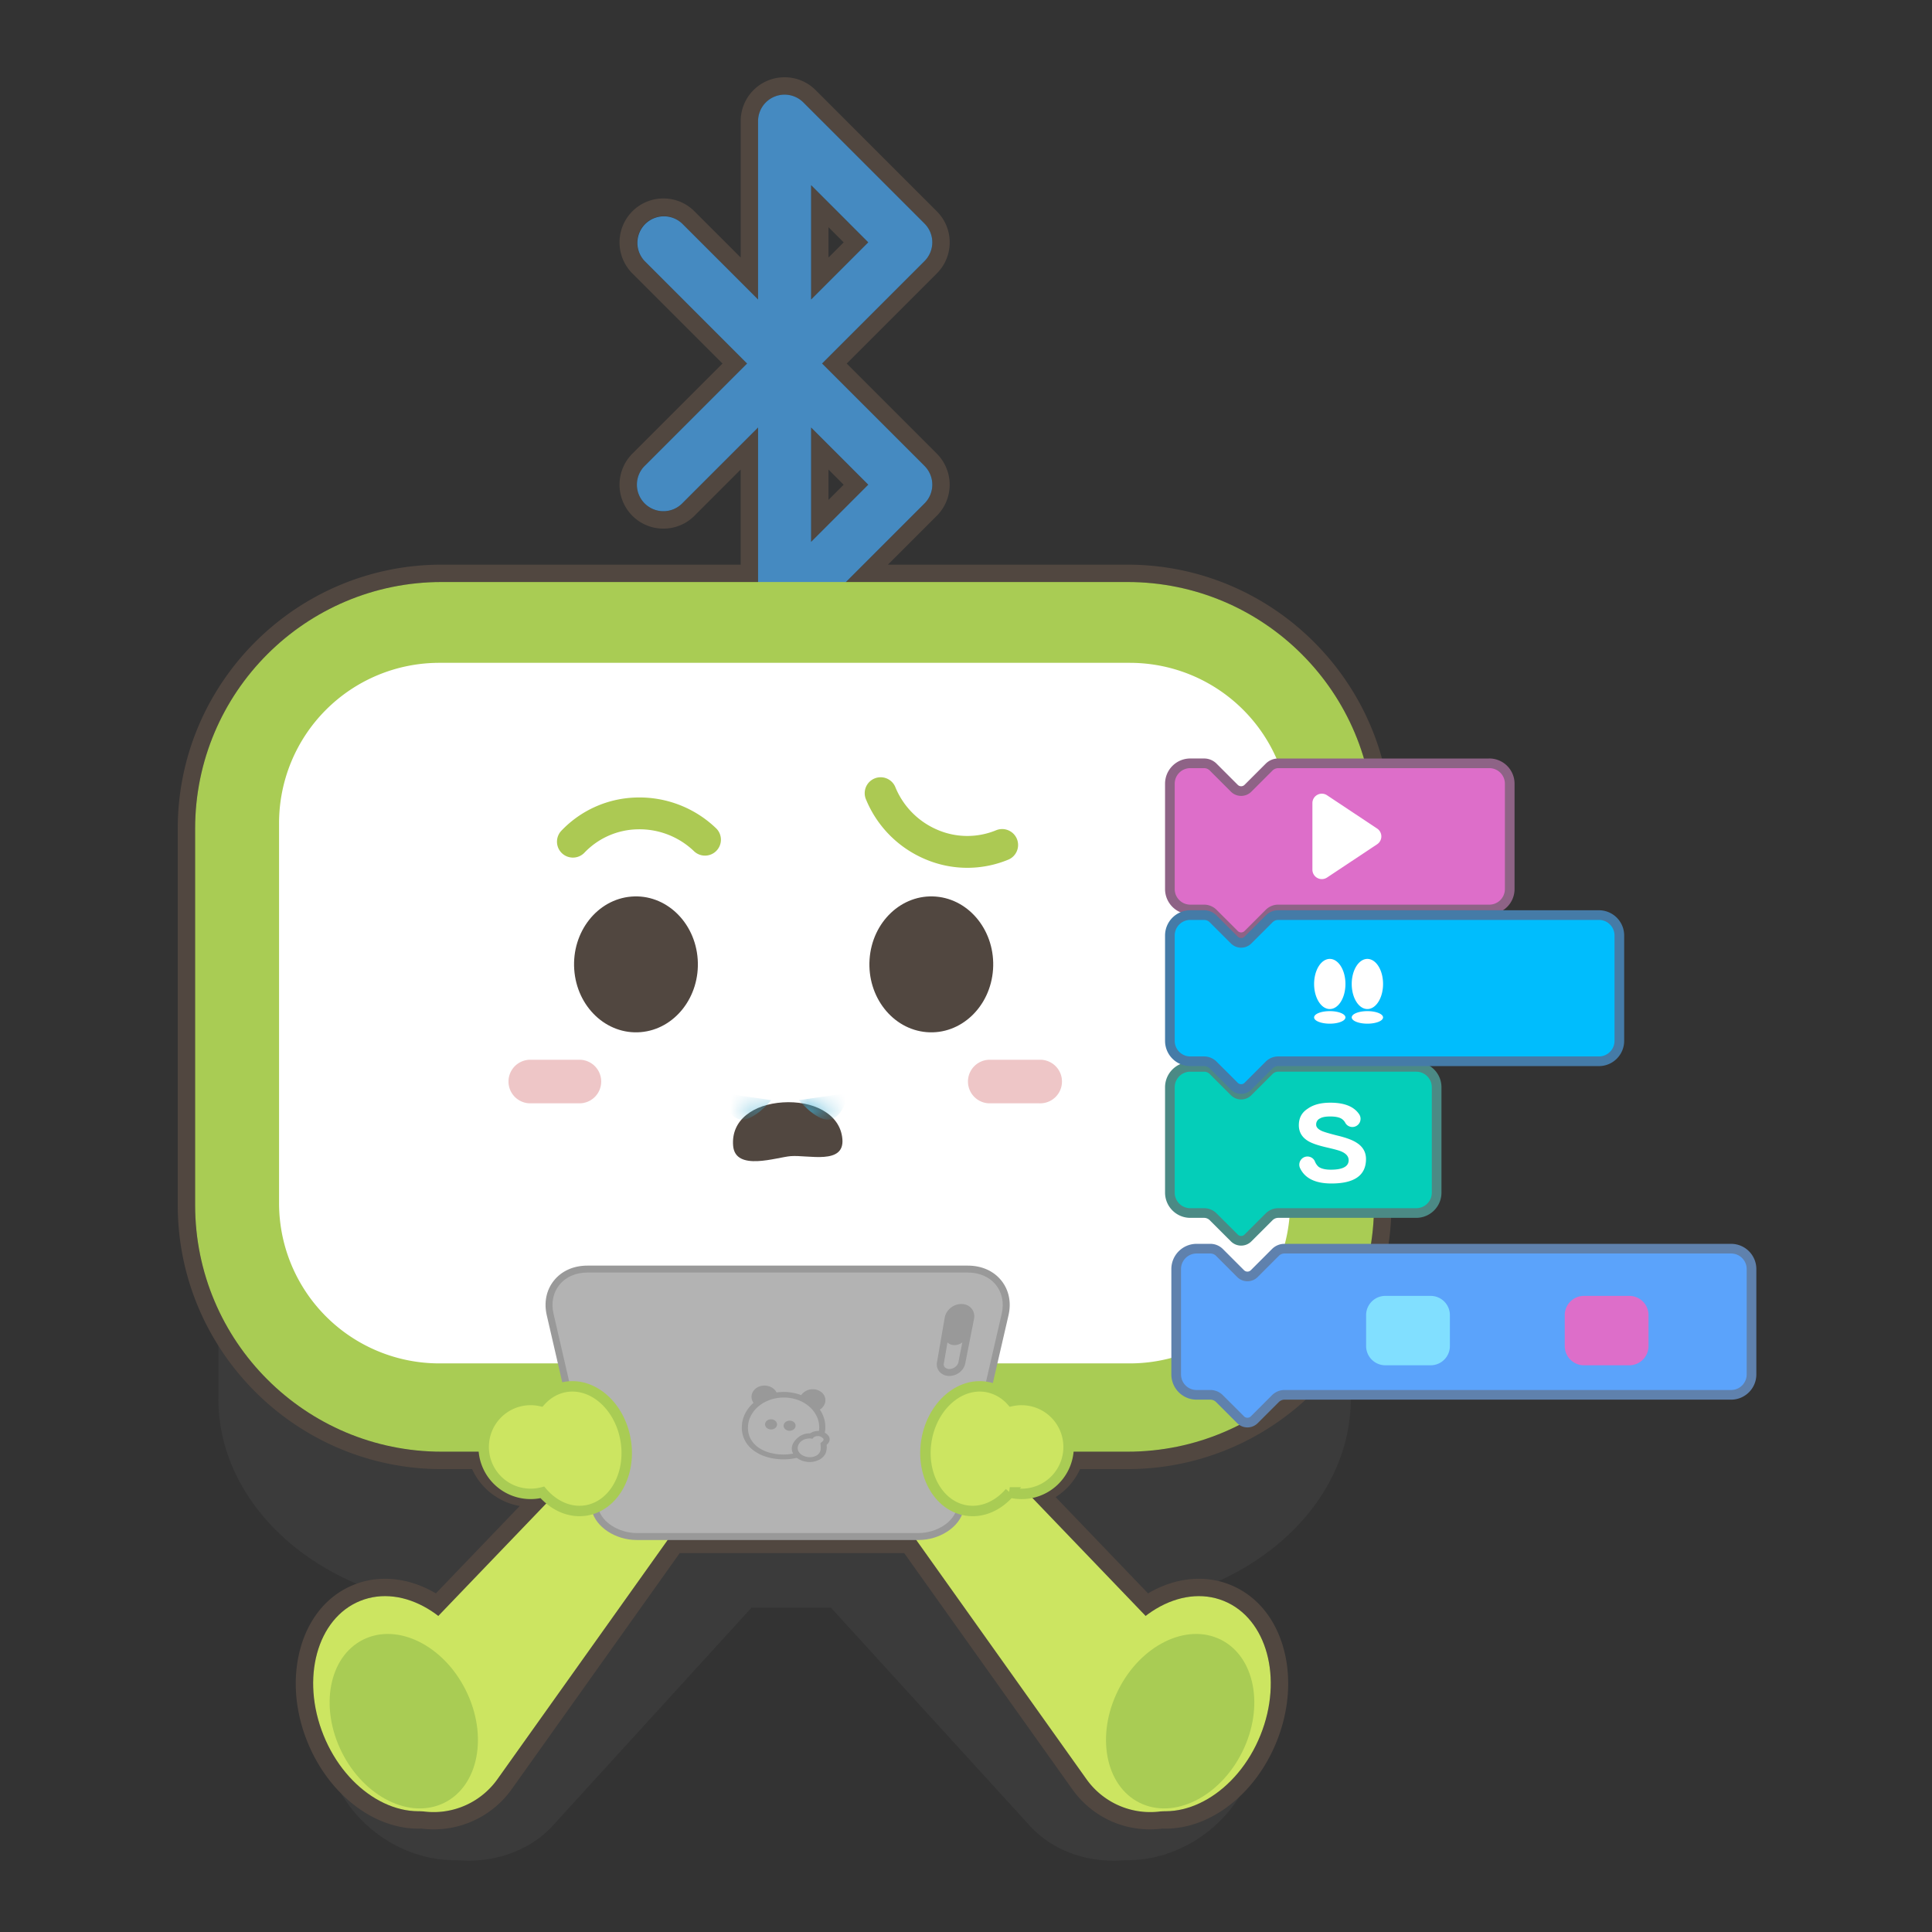 <svg width="100" height="100" viewBox="0 0 100 100" xmlns="http://www.w3.org/2000/svg" xmlns:xlink="http://www.w3.org/1999/xlink"><rect x="0" y="0" width="100" height="100" fill="#333333" stroke="none"/><defs><path d="M1.884.942C1.472.457.8.165.05.072v.87h1.835z" id="a"/><path d="M1.623.129C.978.26.432.537.077.942h1.546V.129z" id="c"/></defs><g fill="none" fill-rule="evenodd"><path d="M56.585 47.895h-7.873a2.65 2.65 0 0 0 .621-1.698c0-.825-.39-1.602-1.07-2.134L45.35 41.79l2.913-2.273c.68-.53 1.07-1.308 1.07-2.133s-.39-1.603-1.07-2.134l-5.646-4.407c-.835-.652-2.002-.847-3.047-.51-1.218.394-2.037 1.457-2.037 2.644v2.712l-.562-.44c-1.144-.892-2.87-.892-4.014.001-.68.53-1.07 1.308-1.07 2.133s.39 1.603 1.07 2.134l2.912 2.273-2.912 2.274c-.68.53-1.07 1.308-1.07 2.133 0 .622.221 1.216.62 1.698h-7.872c-7.351 0-13.332 4.85-13.332 10.81v13.692c0 5.96 5.98 10.81 13.332 10.81h2.002l-2.425 1.972c-1.305-.479-2.686-.536-3.93-.143-1.435.453-2.534 1.444-3.093 2.791-.603 1.45-.492 3.163.303 4.699 1.197 2.312 3.66 3.812 6.174 3.756 1.892.174 3.77-.497 4.93-1.768l10.308-11.307h4.1l10.32 11.318c.115.125.3.312.528.498 1.026.834 2.373 1.286 3.781 1.286.201 0 .403-.009.605-.027 2.516.054 4.98-1.443 6.178-3.756.795-1.536.906-3.248.303-4.699-.56-1.347-1.658-2.338-3.092-2.791-1.245-.393-2.626-.336-3.93.143l-2.426-1.972h1.314c7.351 0 13.332-4.85 13.332-10.81V58.705c0-5.96-5.98-10.81-13.332-10.81" fill-opacity=".3" fill="#4D4D4D"/><path d="M42.883 25.874v-1.57l.785.785-.785.785zm0-12.544v-1.57l.785.785-.785.785zM40.61 4a2.266 2.266 0 0 0-2.272 2.273v7.057l-2.393-2.392a2.26 2.26 0 0 0-1.607-.666c-.607 0-1.178.237-1.607.666a2.276 2.276 0 0 0 0 3.214l4.665 4.665-4.665 4.665a2.276 2.276 0 0 0 0 3.214c.429.43 1 .665 1.607.665s1.178-.236 1.607-.665l2.392-2.392v4.922H22.863C15.33 29.226 9.2 35.356 9.2 42.89v19.487c0 7.535 6.13 13.664 13.663 13.664h1.573a3.343 3.343 0 0 0 2.465 1.91l-4.34 4.522c-.844-.497-1.742-.756-2.633-.756-.563 0-1.109.105-1.622.313-1.348.545-2.33 1.72-2.763 3.312-.41 1.503-.28 3.213.368 4.815 1.087 2.688 3.396 4.494 5.746 4.494l.162-.003a4.96 4.96 0 0 0 4.666-2.038l8.699-12.224H46.8l8.7 12.224c.145.201.308.398.462.558.94.98 2.208 1.52 3.569 1.52.21 0 .421-.014.63-.04a5.1 5.1 0 0 0 .166.003c2.35 0 4.66-1.806 5.746-4.494.648-1.602.779-3.312.369-4.815-.434-1.591-1.416-2.767-2.764-3.312a4.303 4.303 0 0 0-1.621-.313c-.892 0-1.79.26-2.634.756l-4.784-4.985c.55-.344.993-.846 1.265-1.447h2.452c7.535 0 13.664-6.13 13.664-13.664V42.89c0-7.534-6.13-13.664-13.664-13.664H45.96l2.53-2.53a2.275 2.275 0 0 0 0-3.214l-4.665-4.665 4.665-4.665c.43-.43.666-1 .666-1.607s-.237-1.178-.666-1.607l-6.272-6.272c-.429-.43-1-.666-1.607-.666zm1.373 24.047l2.957-2.958-2.957-2.958v5.916zm0-12.544l2.957-2.958-2.957-2.958v5.916zM40.61 4.9c.357 0 .708.14.97.402l6.273 6.272a1.372 1.372 0 0 1 0 1.941l-5.301 5.302 5.3 5.301a1.372 1.372 0 0 1 0 1.942l-4.066 4.066h14.57c7.05 0 12.764 5.715 12.764 12.764v19.487c0 7.05-5.714 12.764-12.764 12.764h-3.104a2.428 2.428 0 0 1-2.24 1.95l6.286 6.551c.853-.656 1.817-1.025 2.759-1.025.437 0 .87.08 1.284.247 2.236.904 3.085 4.018 1.898 6.956-.967 2.393-2.987 3.931-4.912 3.931a3.61 3.61 0 0 1-.206-.006 4.032 4.032 0 0 1-3.889-1.656l-8.967-12.603H34.719L25.752 92.09a4.042 4.042 0 0 1-3.893 1.656 3.782 3.782 0 0 1-.202.006c-1.924 0-3.944-1.538-4.911-3.931-1.188-2.938-.338-6.052 1.897-6.956a3.41 3.41 0 0 1 1.285-.247c.941 0 1.905.369 2.758 1.025l5.896-6.143a3.077 3.077 0 0 1-.509-.479c-.193.05-.395.079-.603.079a2.43 2.43 0 0 1-2.383-1.958h-2.224c-7.049 0-12.763-5.715-12.763-12.764V42.89c0-7.05 5.714-12.764 12.763-12.764h16.374v-7.995L35.31 26.06a1.37 1.37 0 0 1-1.942 0 1.373 1.373 0 0 1 0-1.942l5.302-5.3-5.302-5.303a1.373 1.373 0 0 1 1.942-1.941l3.928 3.929v-9.23A1.373 1.373 0 0 1 40.61 4.9z" fill="#514740"/><path d="M41.983 9.585v5.916l2.957-2.958-2.957-2.958zM40.61 20.188a1.373 1.373 0 0 1-1.373-1.373V6.271a1.373 1.373 0 0 1 2.344-.97l6.272 6.271a1.372 1.372 0 0 1 0 1.942l-6.272 6.272a1.374 1.374 0 0 1-.971.402z" fill="#458AC1"/><path d="M34.338 26.46a1.373 1.373 0 0 1-.97-2.344l5.3-5.3-5.3-5.302a1.373 1.373 0 0 1 1.94-1.942l6.273 6.273a1.373 1.373 0 0 1 0 1.94l-6.272 6.273a1.37 1.37 0 0 1-.971.402" fill="#458AC1"/><path d="M41.983 22.13v5.915l2.957-2.958-2.957-2.958zM40.61 32.731a1.374 1.374 0 0 1-1.373-1.373V18.815a1.373 1.373 0 0 1 2.344-.97l6.272 6.271a1.372 1.372 0 0 1 0 1.942L41.58 32.33a1.373 1.373 0 0 1-.971.402z" fill="#458AC1"/><path d="M56.233 92.087L43.974 74.86a2.501 2.501 0 0 1 3.843-3.182l14.64 15.254a4.052 4.052 0 1 1-6.224 5.155" fill="#CCE561"/><path d="M71.12 62.376V42.888c0-7.049-5.714-12.763-12.764-12.763H22.863c-7.049 0-12.763 5.714-12.763 12.763v19.488c0 7.049 5.714 12.763 12.763 12.763h35.493c7.05 0 12.764-5.714 12.764-12.763" fill="#A9CC54"/><path d="M58.479 34.308H22.74a8.296 8.296 0 0 0-8.296 8.296v19.668a8.296 8.296 0 0 0 8.296 8.297h35.74a8.296 8.296 0 0 0 8.296-8.297V42.604a8.296 8.296 0 0 0-8.296-8.296" fill="#FFF"/><path d="M53.805 57.108h-2.609a1.128 1.128 0 0 1 0-2.255h2.61a1.128 1.128 0 1 1 0 2.255m-23.782 0h-2.61a1.128 1.128 0 0 1 0-2.255h2.61a1.128 1.128 0 0 1 0 2.255" fill="#EEC6C7"/><path d="M36.113 49.654c.132 1.938-1.19 3.626-2.956 3.77-1.764.144-3.302-1.31-3.435-3.247-.132-1.938 1.191-3.626 2.956-3.77 1.765-.145 3.303 1.31 3.435 3.247m8.896 0c-.132 1.938 1.19 3.626 2.956 3.77 1.764.144 3.302-1.31 3.435-3.247.132-1.938-1.191-3.626-2.956-3.77-1.765-.145-3.303 1.31-3.435 3.247m-7.062 9.653c-.115-1.347 1.06-2.149 2.571-2.248 1.511-.099 2.969.552 3.084 1.898.114 1.347-1.758.816-2.67.884-.725.054-2.87.812-2.985-.534" fill="#514740"/><g transform="translate(41.3 57.01)"><mask id="b" fill="#fff"><use xlink:href="#a"/></mask><path d="M2.606-.437S2.371.89 1.583.941C.92.984.05-.066.05-.066l2.557-.371z" fill="#42AED2" mask="url(#b)"/></g><g transform="translate(38.3 57.01)"><mask id="d" fill="#fff"><use xlink:href="#c"/></mask><path d="M-.935-.437S-.7.89.088.941C.752.984 1.623-.066 1.623-.066L-.935-.437z" fill="#42AED2" mask="url(#d)"/></g><path d="M52.246 43.002a.823.823 0 0 1-.06 1.495 5.541 5.541 0 0 1-4.276-.017 5.719 5.719 0 0 1-3.1-3.135.824.824 0 0 1 1.525-.623 4.074 4.074 0 0 0 2.21 2.238 3.906 3.906 0 0 0 3.013.014.822.822 0 0 1 .688.028M29.61 44.388a.823.823 0 0 1-.551-1.392 5.542 5.542 0 0 1 3.916-1.718 5.72 5.72 0 0 1 4.104 1.608.824.824 0 0 1-1.14 1.189 4.073 4.073 0 0 0-2.929-1.15 3.905 3.905 0 0 0-2.76 1.21.822.822 0 0 1-.64.253" fill="#ACC953"/><path d="M57.144 86.547c-1.188 2.937-.338 6.052 1.897 6.955 2.235.904 5.01-.746 6.198-3.684 1.187-2.938.337-6.052-1.898-6.955-2.235-.904-5.01.746-6.197 3.684" fill="#CCE561"/><path d="M57.873 87.49c-1.16 2.33-.664 4.936 1.11 5.82 1.773.883 4.152-.291 5.313-2.623 1.161-2.33.664-4.936-1.11-5.82-1.773-.883-4.152.29-5.313 2.622" fill="#A9CC54"/><path d="M19.527 86.932l14.64-15.254a2.502 2.502 0 0 1 3.843 3.182L25.75 92.087a4.052 4.052 0 1 1-6.224-5.155" fill="#CCE561"/><path d="M24.84 86.547c1.188 2.937.339 6.052-1.897 6.955-2.235.904-5.01-.746-6.197-3.684-1.188-2.938-.338-6.052 1.897-6.955 2.236-.904 5.01.746 6.198 3.684" fill="#CCE561"/><path d="M24.111 87.49c1.161 2.33.664 4.936-1.11 5.82-1.773.883-4.152-.291-5.313-2.623-1.16-2.33-.664-4.936 1.11-5.82 1.774-.883 4.153.29 5.313 2.622" fill="#A9CC54"/><path d="M47.54 79.53H32.96c-1.01 0-1.972-.613-2.153-1.397L28.476 68.04c-.294-1.273.563-2.353 1.929-2.353h19.69c1.365 0 2.223 1.08 1.93 2.353l-2.332 10.093c-.18.784-1.142 1.397-2.153 1.397" fill="#B3B3B3"/><path d="M30.405 65.867c-.61 0-1.127.23-1.457.645-.32.402-.426.93-.297 1.488l2.331 10.093c.16.693 1.048 1.257 1.979 1.257H47.54c.93 0 1.818-.564 1.978-1.257L51.848 68c.13-.558.024-1.086-.296-1.488-.33-.416-.848-.645-1.457-.645h-19.69zM47.54 79.711H32.96c-1.107 0-2.13-.675-2.329-1.538l-2.33-10.093c-.154-.666-.025-1.302.365-1.792.4-.504 1.018-.78 1.739-.78h19.69c.721 0 1.339.276 1.74.78.389.49.519 1.126.365 1.792l-2.331 10.093c-.2.863-1.222 1.538-2.33 1.538z" fill="#999"/><path d="M49.137 71.039c.303 0 .593-.221.647-.497l.454-2.311c.06-.306-.153-.557-.478-.557-.324 0-.63.25-.683.557l-.402 2.311c-.048.276.16.497.462.497" fill="#B3B3B3"/><path d="M49.76 67.854c-.236 0-.468.187-.506.407l-.402 2.312a.225.225 0 0 0 .047.19.308.308 0 0 0 .238.096c.218 0 .432-.16.47-.351l.455-2.312a.28.28 0 0 0-.052-.238.314.314 0 0 0-.25-.104m-.623 3.365a.665.665 0 0 1-.514-.225.582.582 0 0 1-.125-.482l.401-2.312c.07-.396.447-.706.862-.706.212 0 .404.086.527.236.12.147.166.337.127.535l-.455 2.312c-.07.36-.432.642-.823.642" fill="#999"/><path d="M49.4 69.623c.312 0 .61-.235.668-.526l.149-.756c.06-.305-.154-.555-.477-.555-.324 0-.63.25-.682.555l-.132.756c-.05.291.162.526.474.526m-9.816 3.276a.758.758 0 0 1-.344-.082.615.615 0 0 1-.316-.358.517.517 0 0 1 .063-.449.657.657 0 0 1 .414-.274.76.76 0 0 1 .52.067.61.61 0 0 1 .312.368c.091.316-.128.633-.485.71a.783.783 0 0 1-.164.018m2.442.181c-.299 0-.566-.174-.636-.436a.525.525 0 0 1 .087-.445.73.73 0 0 1 .578-.291c.268-.009.517.133.617.344.163.345-.082.725-.483.81a.782.782 0 0 1-.163.018" fill="#999"/><path d="M40.55 75.534a3.36 3.36 0 0 1-.238-.008c-.561-.042-1.057-.227-1.4-.525a1.442 1.442 0 0 1-.512-1.223c.075-1.136 1.369-1.983 2.754-1.663.872.2 1.49.859 1.559 1.608.058.631-.267 1.177-.855 1.5a2.733 2.733 0 0 1-1.308.311" fill="#999"/><path d="M40.568 72.336c-.976 0-1.79.642-1.85 1.466-.03.408.116.761.417 1.026.29.254.717.413 1.204.449.499.036.978-.056 1.351-.263.394-.217.635-.54.697-.934.134-.862-.601-1.655-1.647-1.737a2.222 2.222 0 0 0-.172-.007" fill="#B3B3B3"/><path d="M40.201 73.635c.06.136-.02.287-.18.337-.16.05-.339-.017-.4-.152-.063-.136.016-.288.177-.34.161-.052.342.018.403.155m.962.069c.057.135-.027.286-.187.336-.16.05-.338-.017-.397-.152-.06-.135.023-.287.185-.338.162-.052.34.017.399.154m1.179.362a.714.714 0 0 0-.411.125h-.024a.907.907 0 0 0-.618.23c-.692.603-.088 1.254.623 1.253.08 0 .159-.009.234-.026.207-.048.479-.164.594-.446a.897.897 0 0 0 .047-.415c.078-.069.166-.172.155-.311-.015-.193-.212-.299-.276-.333a.682.682 0 0 0-.324-.077" fill="#999"/><path d="M42.33 74.33a.34.34 0 0 1 .157.036c.264.14.099.228-.012.322-.038.085.17.589-.403.72a.67.67 0 0 1-.151.017c-.275.001-.561-.153-.618-.37-.067-.262.138-.527.46-.588a.71.71 0 0 1 .29.004c.058-.096.17-.141.278-.141" fill="#B3B3B3"/><path d="M32.385 74.558c.291 1.766-.625 3.387-2.048 3.622-1.422.235-2.811-1.007-3.102-2.772-.292-1.766.625-3.387 2.047-3.622 1.423-.234 2.812 1.007 3.103 2.772" fill="#CCE561"/><path d="M29.9 74.893a2.43 2.43 0 1 1-4.86 0 2.43 2.43 0 0 1 4.86 0m18.054-.335c-.291 1.766.626 3.387 2.048 3.622 1.422.235 2.811-1.007 3.102-2.772.292-1.766-.625-3.387-2.047-3.622-1.423-.234-2.812 1.007-3.103 2.772" fill="#CCE561"/><path d="M50.44 74.893a2.43 2.43 0 1 0 4.86 0 2.43 2.43 0 0 0-4.86 0" fill="#CCE561"/><path d="M29.283 71.786c-.51.084-.954.349-1.301.732a2.43 2.43 0 1 0 .091 4.727c.598.695 1.424 1.073 2.264.935 1.423-.235 2.34-1.856 2.048-3.622-.291-1.765-1.68-3.006-3.102-2.772zm23.587.677c-.177 0-.348.02-.513.055a2.244 2.244 0 0 0-1.3-.732c-1.423-.234-2.812 1.007-3.103 2.772-.291 1.766.625 3.387 2.048 3.622.84.139 1.666-.24 2.264-.935a2.43 2.43 0 1 0 .603-4.781z" stroke="#A9CC54" stroke-width=".54"/><path d="M77.086 39.51H66.16a.663.663 0 0 0-.469.194L64.594 40.8a.498.498 0 0 1-.705 0l-1.097-1.097a.664.664 0 0 0-.47-.194h-.712c-.584 0-1.057.473-1.057 1.056v5.452c0 .584.473 1.057 1.057 1.057h.712c.176 0 .345.07.47.194l1.097 1.097c.194.195.51.195.705 0l1.097-1.097a.663.663 0 0 1 .47-.194h10.925c.584 0 1.057-.473 1.057-1.057v-5.452c0-.583-.473-1.056-1.057-1.056" fill="#DD6EC9"/><path d="M77.086 39.51H66.16a.663.663 0 0 0-.469.194L64.594 40.8a.498.498 0 0 1-.705 0l-1.097-1.097a.664.664 0 0 0-.47-.194h-.712c-.584 0-1.057.473-1.057 1.056v5.452c0 .584.473 1.057 1.057 1.057h.712c.176 0 .345.07.47.194l1.097 1.097c.194.195.51.195.705 0l1.097-1.097a.663.663 0 0 1 .47-.194h10.925c.584 0 1.057-.473 1.057-1.057v-5.452c0-.583-.473-1.056-1.057-1.056z" stroke="#8E6386" stroke-width=".5" stroke-linecap="round" stroke-linejoin="round"/><path d="M73.303 55.22H66.16a.664.664 0 0 0-.469.195l-1.097 1.097a.499.499 0 0 1-.705 0l-1.097-1.097a.664.664 0 0 0-.47-.194h-.712c-.584 0-1.057.473-1.057 1.056v5.453c0 .583.473 1.056 1.057 1.056h.712c.176 0 .345.07.47.195l1.097 1.096c.195.195.51.195.705 0l1.097-1.096a.664.664 0 0 1 .47-.195h7.142c.584 0 1.057-.473 1.057-1.056v-5.453c0-.583-.473-1.056-1.057-1.056" fill="#04CEB9"/><path d="M73.303 55.22H66.16a.664.664 0 0 0-.469.195l-1.097 1.097a.499.499 0 0 1-.705 0l-1.097-1.097a.664.664 0 0 0-.47-.194h-.712c-.584 0-1.057.473-1.057 1.056v5.453c0 .583.473 1.056 1.057 1.056h.712c.176 0 .345.07.47.195l1.097 1.096c.195.195.51.195.705 0l1.097-1.096a.664.664 0 0 1 .47-.195h7.142c.584 0 1.057-.473 1.057-1.056v-5.453c0-.583-.473-1.056-1.057-1.056z" stroke="#4B8A85" stroke-width=".5" stroke-linecap="round" stroke-linejoin="round"/><path d="M82.76 47.365h-16.6a.663.663 0 0 0-.469.195l-1.097 1.096a.498.498 0 0 1-.705 0l-1.097-1.096a.663.663 0 0 0-.47-.195h-.712c-.584 0-1.057.473-1.057 1.057v5.452c0 .583.473 1.057 1.057 1.057h.712c.176 0 .345.07.47.194l1.097 1.097c.194.195.51.195.705 0l1.097-1.097a.663.663 0 0 1 .47-.194h16.6c.583 0 1.056-.474 1.056-1.057v-5.452c0-.584-.473-1.057-1.057-1.057" fill="#00BDFD"/><path d="M82.76 47.365h-16.6a.663.663 0 0 0-.469.195l-1.097 1.096a.498.498 0 0 1-.705 0l-1.097-1.096a.663.663 0 0 0-.47-.195h-.712c-.584 0-1.057.473-1.057 1.057v5.452c0 .583.473 1.057 1.057 1.057h.712c.176 0 .345.07.47.194l1.097 1.097c.194.195.51.195.705 0l1.097-1.097a.663.663 0 0 1 .47-.194h16.6c.583 0 1.056-.474 1.056-1.057v-5.452c0-.584-.473-1.057-1.057-1.057z" stroke="#457BA7" stroke-width=".5" stroke-linejoin="round"/><path d="M67.93 45.014V41.57c0-.39.433-.622.758-.407l2.592 1.723a.488.488 0 0 1 0 .813l-2.592 1.722a.488.488 0 0 1-.758-.407M70 58.333h-.002a.419.419 0 0 1-.365-.213.558.558 0 0 0-.187-.209c-.13-.084-.33-.122-.599-.122-.23 0-.406.03-.522.1a.337.337 0 0 0-.2.33c0 .122.1.237.316.33.13.053.39.13.79.23.445.107.782.23.998.375.314.2.475.484.475.837 0 .844-.598 1.266-1.788 1.266-.83 0-1.37-.264-1.623-.79a.423.423 0 0 1 .38-.606c.168 0 .323.099.386.254a.73.73 0 0 0 .163.252.39.39 0 0 0 .072.055c.132.077.327.121.591.121.614 0 .921-.168.921-.49 0-.185-.115-.33-.345-.438-.123-.062-.384-.13-.783-.223-.468-.107-.798-.222-.99-.345-.306-.192-.46-.46-.46-.806 0-.368.146-.652.453-.851.299-.216.69-.315 1.181-.315.724 0 1.223.199 1.491.603a.423.423 0 0 1-.352.655m-.361-7.403c0 .717-.363 1.298-.81 1.298-.448 0-.812-.58-.812-1.298 0-.716.364-1.297.812-1.297.447 0 .81.58.81 1.297m0 1.73c0 .18-.363.325-.81.325-.448 0-.812-.145-.812-.324 0-.18.364-.325.812-.325.447 0 .81.146.81.325m1.947-1.731c0 .717-.363 1.298-.811 1.298-.448 0-.811-.58-.811-1.298 0-.716.363-1.297.81-1.297.449 0 .812.58.812 1.297m0 1.73c0 .18-.363.325-.811.325-.448 0-.811-.145-.811-.324 0-.18.363-.325.81-.325.449 0 .812.146.812.325" fill="#FFF"/><path d="M89.601 64.63H66.486a.663.663 0 0 0-.47.195l-1.096 1.097a.499.499 0 0 1-.706 0l-1.096-1.097a.664.664 0 0 0-.47-.194h-.712c-.584 0-1.057.473-1.057 1.056v5.452c0 .584.473 1.057 1.057 1.057h.712c.176 0 .345.07.47.195l1.096 1.096a.5.5 0 0 0 .706 0l1.097-1.096a.664.664 0 0 1 .469-.195h23.115c.584 0 1.057-.473 1.057-1.057v-5.452c0-.583-.473-1.056-1.057-1.056" fill="#5BA3FB"/><path d="M89.601 64.63H66.486a.663.663 0 0 0-.47.195l-1.096 1.097a.499.499 0 0 1-.706 0l-1.096-1.097a.664.664 0 0 0-.47-.194h-.712c-.584 0-1.057.473-1.057 1.056v5.452c0 .584.473 1.057 1.057 1.057h.712c.176 0 .345.07.47.195l1.096 1.096a.5.5 0 0 0 .706 0l1.097-1.096a.664.664 0 0 1 .469-.195h23.115c.584 0 1.057-.473 1.057-1.057v-5.452c0-.583-.473-1.056-1.057-1.056z" stroke="#5F81AD" stroke-width=".5" stroke-linecap="round" stroke-linejoin="round"/><path d="M74.05 70.667h-2.345a.996.996 0 0 1-.995-.996v-1.6c0-.55.446-.996.995-.996h2.345c.55 0 .996.446.996.996v1.6c0 .55-.446.996-.996.996" fill="#81DFFF"/><path d="M84.332 70.667h-2.345a.996.996 0 0 1-.996-.996v-1.6c0-.55.446-.996.996-.996h2.345c.55 0 .995.446.995.996v1.6c0 .55-.445.996-.995.996" fill="#DD6EC9"/></g></svg>